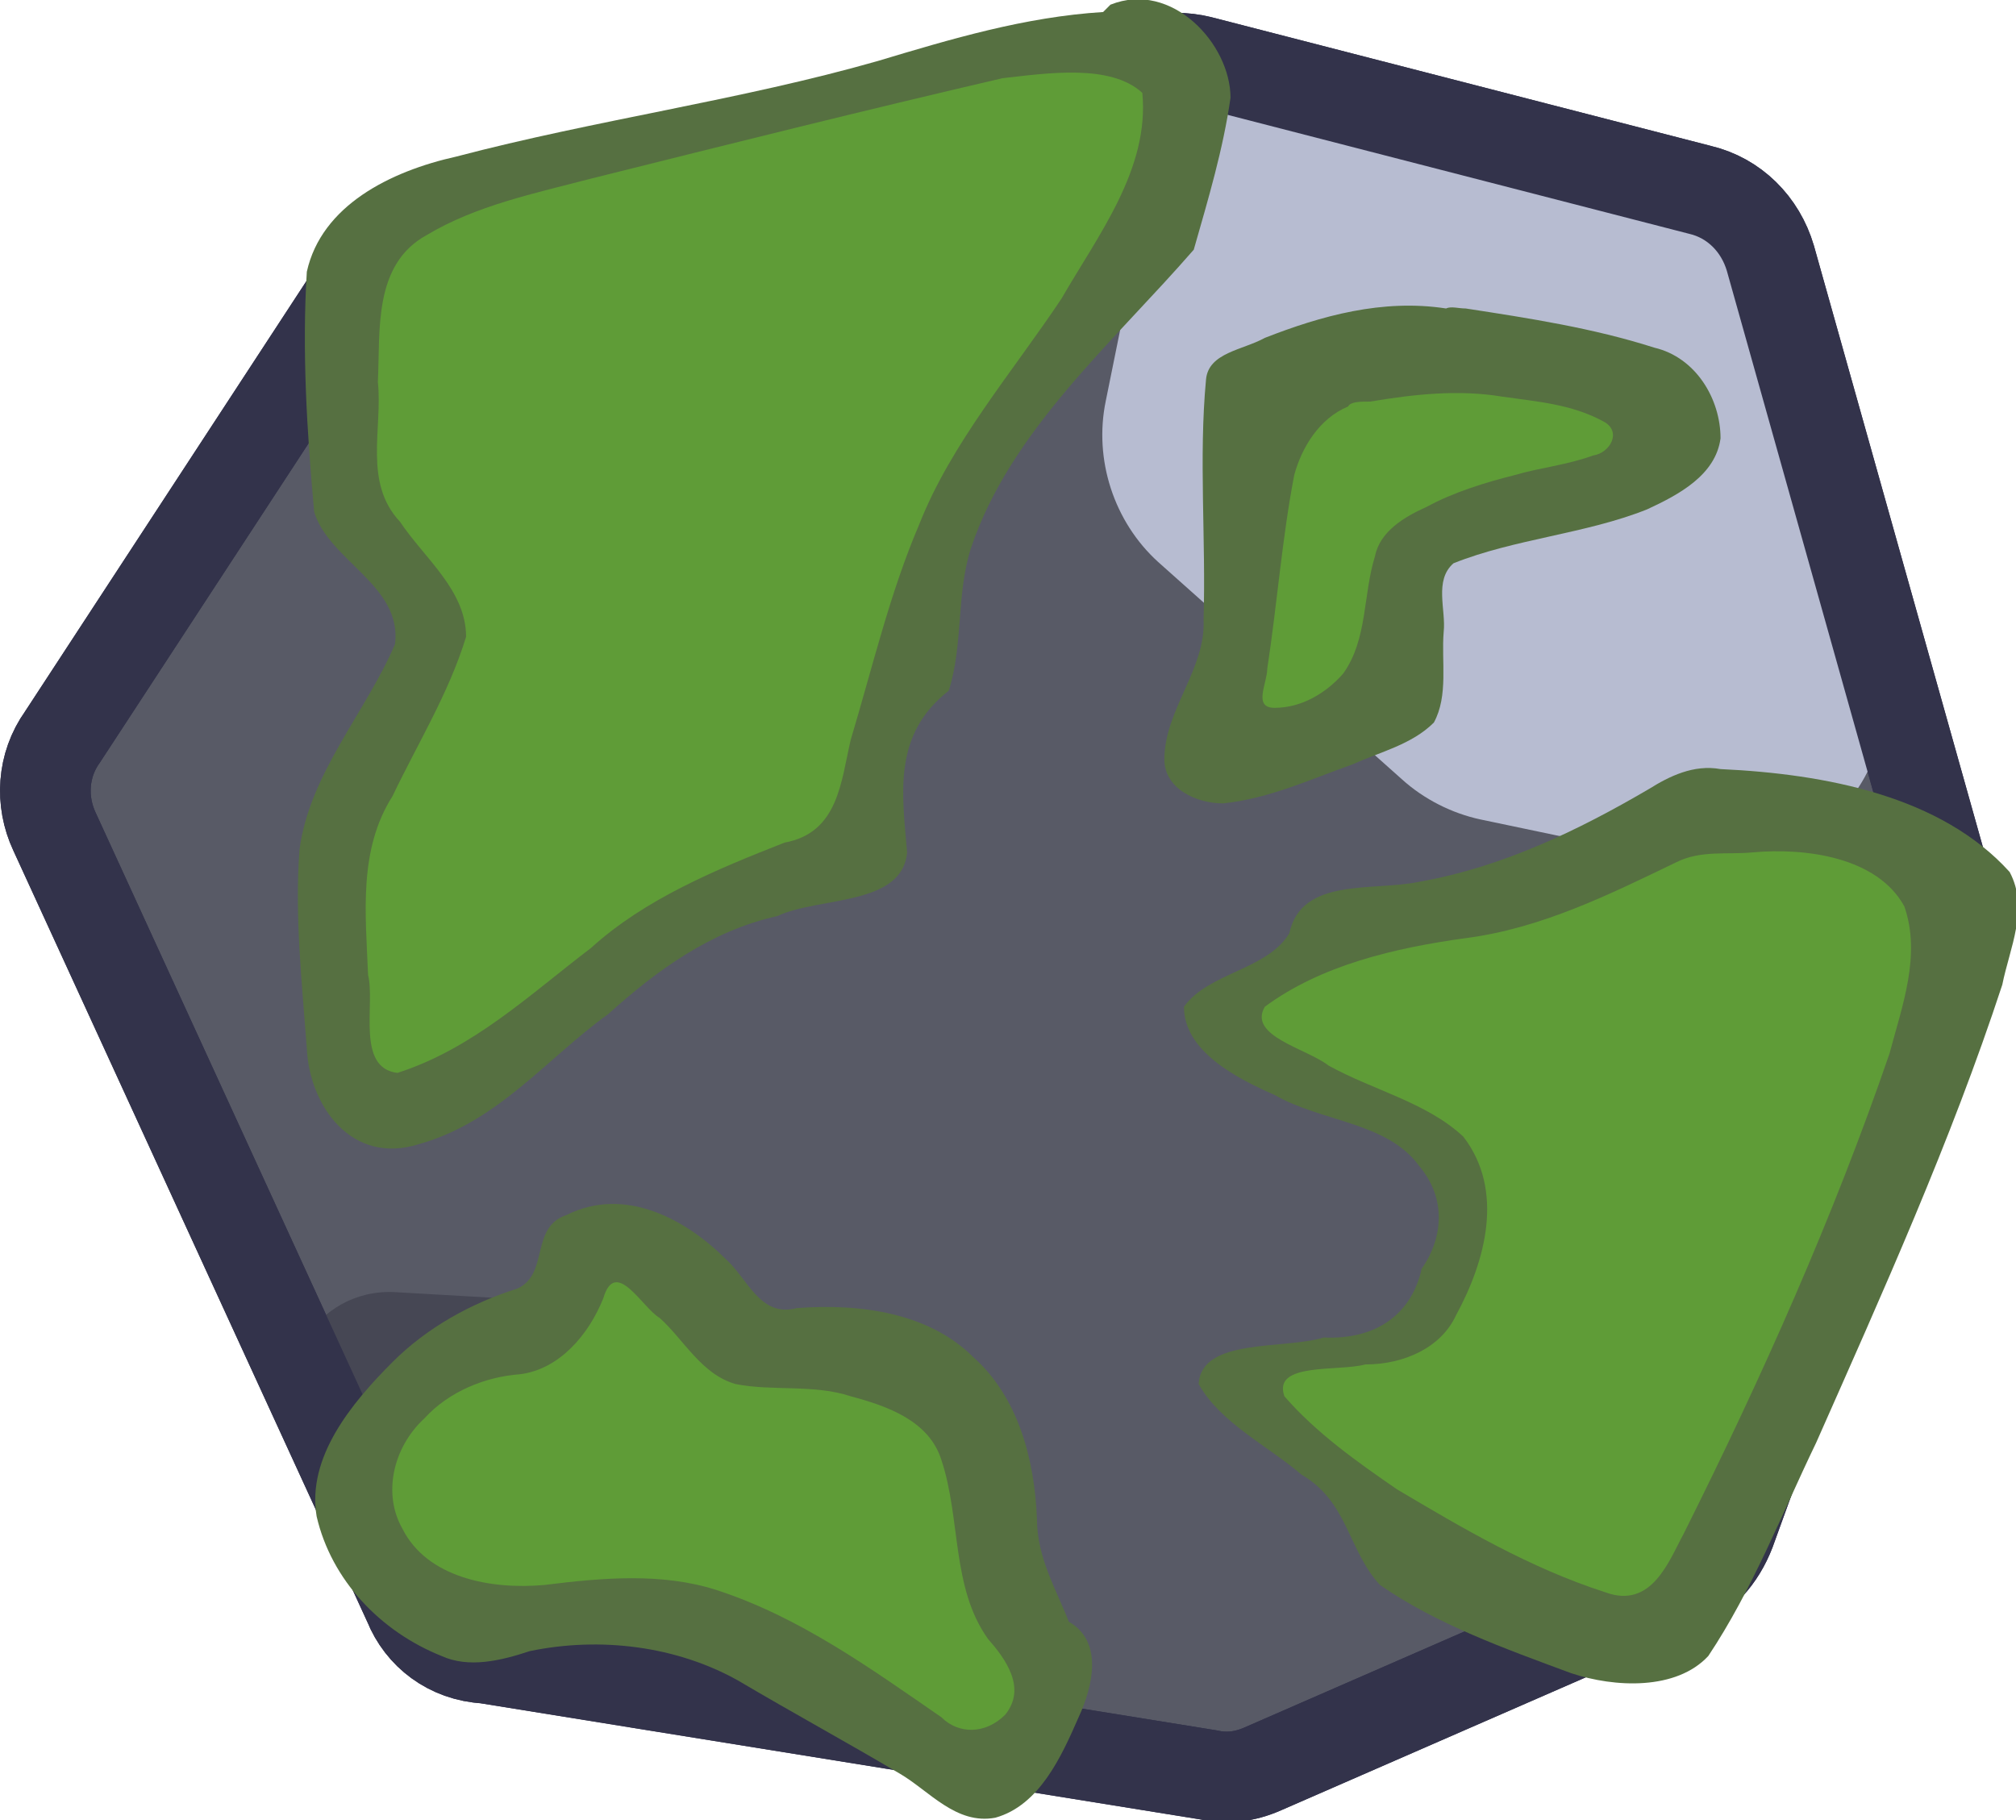 <?xml version="1.0" encoding="UTF-8" standalone="no"?>
<!-- Created with Inkscape (http://www.inkscape.org/) -->

<svg
   width="79.185mm"
   height="71.498mm"
   viewBox="0 0 79.185 71.498"
   version="1.1"
   id="svg1"
   xml:space="preserve"
   inkscape:version="1.3.2 (091e20e, 2023-11-25, custom)"
   sodipodi:docname="river_rock_6.svg"
   xmlns:inkscape="http://www.inkscape.org/namespaces/inkscape"
   xmlns:sodipodi="http://sodipodi.sourceforge.net/DTD/sodipodi-0.dtd"
   xmlns="http://www.w3.org/2000/svg"
   xmlns:svg="http://www.w3.org/2000/svg"><sodipodi:namedview
     id="namedview1"
     pagecolor="#ffffff"
     bordercolor="#000000"
     borderopacity="0.25"
     inkscape:showpageshadow="2"
     inkscape:pageopacity="0.0"
     inkscape:pagecheckerboard="0"
     inkscape:deskcolor="#d1d1d1"
     inkscape:document-units="mm"
     inkscape:zoom="0.83969426"
     inkscape:cx="208.40919"
     inkscape:cy="266.16831"
     inkscape:window-width="1350"
     inkscape:window-height="1237"
     inkscape:window-x="2211"
     inkscape:window-y="386"
     inkscape:window-maximized="0"
     inkscape:current-layer="g22" /><defs
     id="defs1" /><g
     inkscape:label="Layer 1"
     inkscape:groupmode="layer"
     id="layer1"
     transform="translate(-49.902,-78.078)"><g
       id="g22"
       transform="matrix(0.327,0,0,0.327,45.852,104.62)"><g
         id="g3"
         transform="matrix(2.943,0,0,2.943,-63.477,-170.957)"><g
           id="g2724"
           transform="matrix(0.822,0,0,0.821,4.737,33.249)">
	<path
   id="path2572"
   class="st0"
   d="M 45.9,76.4 28.3,38 c -0.7,-1.5 -0.6,-3.3 0.4,-4.7 L 43,11.4 c 0.7,-1 1.7,-1.8 2.9,-2.1 l 36.8,-9.6 c 0.8,-0.2 1.7,-0.2 2.5,0 L 110,6.1 c 1.7,0.4 3,1.7 3.5,3.4 l 8.7,31 c 0.3,1 0.2,2 -0.1,3 l -10.6,29.3 c -0.5,1.3 -1.4,2.3 -2.6,2.8 l -20.6,9 c -0.9,0.4 -1.8,0.5 -2.7,0.3 L 49.7,79.1 C 47.9,79 46.5,77.9 45.9,76.4 Z"
   style="fill:#585a66;stroke:#33334b;stroke-width:4.5;stroke-miterlimit:10" />
	<path
   id="path2153"
   class="st1"
   d="m 53.9,61.4 -8.7,-0.5 c -3.9,-0.2 -6.5,4 -4.5,7.4 l 5.1,8.5 c 0.7,1.2 2,2.1 3.4,2.3 L 67.3,82 c 5.1,0.8 7.8,-5.7 3.7,-8.8 L 56.5,62.4 c -0.7,-0.6 -1.7,-0.9 -2.6,-1 z"
   style="fill:#464754" />
	<path
   id="path2570"
   class="st2"
   d="M 108,5.7 92.5,1.7 C 87.8,0.5 83.1,3.4 82.2,8.2 l -1.7,8.4 c -0.6,2.9 0.4,6 2.6,8 l 12.1,10.8 c 1.1,1 2.5,1.7 3.9,2 l 10,2.1 c 6.2,1.3 11.5,-4.5 9.8,-10.5 L 114,11.5 c -0.8,-2.9 -3.1,-5.1 -6,-5.8 z"
   style="clip-rule:evenodd;fill:#b7bcd1;fill-rule:evenodd" />
	<path
   id="path1666"
   class="st3"
   d="M 45.9,76.4 28.3,38 c -0.7,-1.5 -0.6,-3.3 0.4,-4.7 L 43,11.4 c 0.7,-1 1.7,-1.8 2.9,-2.1 l 36.8,-9.6 c 0.8,-0.2 1.7,-0.2 2.5,0 L 110,6.1 c 1.7,0.4 3,1.7 3.5,3.4 l 8.7,31 c 0.3,1 0.2,2 -0.1,3 l -10.6,29.3 c -0.5,1.3 -1.4,2.3 -2.6,2.8 l -20.6,9 c -0.9,0.4 -1.8,0.5 -2.7,0.3 L 49.7,79.1 C 47.9,79 46.5,77.9 45.9,76.4 Z"
   style="clip-rule:evenodd;fill:none;fill-rule:evenodd;stroke:#33334b;stroke-width:4.5;stroke-linecap:round;stroke-linejoin:round;stroke-miterlimit:10" />
</g><path
           id="path4547"
           class="st4"
           d="m 71.1,30.7 c 2.5,-1 4.9,1.6 4.9,3.8 -0.3,2.1 -0.9,4.1 -1.5,6.2 -3.3,3.8 -7.5,7.4 -9.1,12.2 -0.6,1.9 -0.3,3.9 -0.9,5.8 -2.3,1.8 -1.9,4.2 -1.7,6.6 -0.2,2.2 -3.6,1.8 -5.3,2.6 -2.7,0.6 -4.9,2.2 -6.9,4 -2.5,1.8 -4.5,4.4 -7.7,5.3 -2.8,0.9 -4.5,-1.6 -4.6,-3.9 -0.2,-2.7 -0.5,-5.4 -0.3,-8.1 0.4,-3.1 2.7,-5.6 3.9,-8.4 0.3,-2.4 -2.7,-3.4 -3.3,-5.4 -0.3,-3.3 -0.5,-6.6 -0.3,-9.8 0.6,-2.7 3.4,-4.1 6.1,-4.7 5.7,-1.5 11.6,-2.3 17.2,-3.9 3,-0.9 6,-1.8 9.2,-2 z"
           style="fill:#567041" /><path
           id="path4758"
           class="st5"
           d="m 49.9,37.8 c 5.6,-1.4 11.2,-2.8 16.8,-4.1 1.8,-0.2 4.4,-0.6 5.7,0.6 0.3,3.1 -1.8,5.8 -3.3,8.4 -2,3 -4.5,5.9 -5.8,9.2 -1.2,2.8 -1.9,5.8 -2.8,8.8 -0.4,1.7 -0.5,3.8 -2.7,4.2 -2.8,1.1 -5.7,2.3 -7.9,4.3 -2.5,1.9 -4.8,4.1 -7.9,5.1 -1.7,-0.2 -0.9,-2.8 -1.2,-4 -0.1,-2.5 -0.4,-5.1 1,-7.3 1,-2.1 2.3,-4.2 3,-6.5 0,-1.9 -1.7,-3.2 -2.7,-4.7 -1.5,-1.6 -0.7,-3.8 -0.9,-5.7 0.1,-2.1 -0.2,-4.8 2,-6 2,-1.2 4.4,-1.7 6.7,-2.3 z"
           style="clip-rule:evenodd;fill:#5f9c37;fill-rule:evenodd" /><path
           id="path4052"
           class="st4"
           d="m 85.6,43.1 c 2.6,0.4 5.2,0.8 7.7,1.6 1.7,0.4 2.7,2.1 2.7,3.7 -0.2,1.5 -1.7,2.3 -3,2.9 -2.5,1 -5.4,1.2 -7.9,2.2 -0.8,0.7 -0.3,1.9 -0.4,2.8 -0.1,1.2 0.2,2.6 -0.4,3.7 -0.9,0.9 -2.2,1.2 -3.3,1.7 -1.7,0.6 -3.4,1.4 -5.3,1.6 -1.1,0 -2.4,-0.6 -2.4,-1.8 0,-2 1.7,-3.7 1.6,-5.7 0.1,-3.3 -0.2,-6.6 0.1,-9.8 0.1,-1.1 1.5,-1.2 2.4,-1.7 2.3,-0.9 4.8,-1.6 7.4,-1.2 0.2,-0.1 0.5,0 0.8,0 z"
           style="fill:#567041" /><path
           id="path4194"
           class="st5"
           d="m 81.7,46.9 c 1.8,-0.3 3.6,-0.5 5.4,-0.2 1.4,0.2 2.8,0.3 4.1,1 0.8,0.4 0.3,1.3 -0.4,1.4 -1.1,0.4 -2.2,0.5 -3.2,0.8 -1.2,0.3 -2.5,0.7 -3.6,1.3 -0.9,0.4 -1.9,1 -2.1,2 -0.5,1.6 -0.3,3.4 -1.3,4.8 -0.7,0.8 -1.7,1.4 -2.8,1.4 -0.9,0 -0.3,-1 -0.3,-1.6 0.4,-2.6 0.6,-5.3 1.1,-7.9 0.3,-1.1 1,-2.3 2.2,-2.8 0.1,-0.2 0.5,-0.2 0.9,-0.2 z"
           style="clip-rule:evenodd;fill:#5f9c37;fill-rule:evenodd" /><path
           id="path3135"
           class="st4"
           d="m 96,61.9 c 4.3,0.2 9,1.1 11.8,4.2 0.8,1.5 0,3.1 -0.3,4.6 -2.1,6.4 -4.9,12.6 -7.6,18.7 -1.4,2.9 -2.6,6 -4.4,8.7 -1.3,1.4 -3.8,1.3 -5.6,0.7 -2.7,-1 -5.5,-2 -7.8,-3.6 -1.3,-1.4 -1.3,-3.4 -3.2,-4.5 -1.4,-1.2 -3.3,-2.1 -4.2,-3.7 0.1,-1.9 3.5,-1.4 5.1,-1.9 2.2,0.1 3.6,-1 4,-2.8 0.9,-1.3 1,-2.9 -0.1,-4.2 -1.3,-1.8 -4,-1.8 -5.9,-2.9 -1.6,-0.7 -3.7,-1.8 -3.7,-3.6 1,-1.4 3.4,-1.5 4.3,-3 0.5,-2.3 3.4,-1.7 5.3,-2.1 3.4,-0.6 6.5,-2.1 9.4,-3.8 0.8,-0.5 1.8,-1 2.9,-0.8 z"
           style="fill:#567041" /><path
           id="path3139"
           class="st5"
           d="m 97.3,65.3 c 2.2,-0.2 5.1,0.2 6.2,2.2 0.7,2 -0.1,4.1 -0.6,6 -2.3,6.7 -5.2,13.2 -8.4,19.6 -0.6,1.1 -1.3,3.1 -3.2,2.4 -3.1,-1 -5.8,-2.6 -8.5,-4.2 -1.6,-1.1 -3.3,-2.3 -4.6,-3.8 -0.5,-1.4 2.2,-1 3.3,-1.3 1.6,0 3.1,-0.7 3.7,-2 1.2,-2.2 2,-5.1 0.3,-7.3 C 84,75.5 81.8,75 80,74 c -0.9,-0.7 -3.3,-1.2 -2.6,-2.4 2.3,-1.7 5.3,-2.4 8.2,-2.8 3.1,-0.4 5.9,-1.8 8.6,-3.1 1,-0.5 2.1,-0.3 3.1,-0.4 z"
           style="clip-rule:evenodd;fill:#5f9c37;fill-rule:evenodd" /><path
           id="path2080"
           class="st4"
           d="m 43.8,98.1 c -2.5,-1 -4.5,-3.1 -5.1,-5.7 -0.4,-2.4 1.4,-4.6 3.1,-6.3 1.4,-1.4 3.2,-2.4 5.1,-3 1.3,-0.6 0.5,-2.5 2,-3 2.4,-1.2 4.9,0.2 6.5,1.8 0.9,0.8 1.4,2.4 2.9,2 2.6,-0.2 5.4,0.2 7.2,2 1.8,1.6 2.5,4.1 2.6,6.6 0,1.6 0.8,2.9 1.3,4.2 1.4,0.8 1,2.6 0.4,3.9 -0.7,1.6 -1.6,3.6 -3.4,4.1 -1.6,0.3 -2.7,-1.1 -3.9,-1.8 -2.2,-1.3 -4.4,-2.5 -6.6,-3.8 -2.5,-1.4 -5.6,-1.8 -8.5,-1.2 -1.2,0.4 -2.5,0.7 -3.6,0.2 z"
           style="fill:#567041" /><path
           id="path2291"
           class="st5"
           d="m 64.2,100.6 c -2.9,-2 -5.8,-4.1 -9.2,-5.2 -2.2,-0.7 -4.6,-0.5 -7,-0.2 -2.2,0.2 -4.8,-0.3 -5.8,-2.3 -0.8,-1.4 -0.4,-3.3 0.9,-4.5 1,-1.1 2.5,-1.7 3.9,-1.8 1.6,-0.2 2.8,-1.6 3.4,-3.1 0.5,-1.7 1.6,0.4 2.3,0.8 1,0.9 1.7,2.3 3.1,2.7 1.5,0.3 3.2,0 4.7,0.5 1.5,0.4 3.2,1 3.7,2.6 0.8,2.4 0.4,5.2 1.9,7.3 0.7,0.8 1.6,2 0.7,3.1 -0.8,0.8 -1.9,0.8 -2.6,0.1 z"
           style="clip-rule:evenodd;fill:#5f9c37;fill-rule:evenodd" /></g></g></g><style
     type="text/css"
     id="style1">
	.st0{fill:#585A66;}
	.st1{fill:#464754;}
	.st2{fill:#B7BCD1;}
	.st3{fill:none;stroke:#33334B;stroke-width:4.5;stroke-linecap:round;stroke-linejoin:round;stroke-miterlimit:11.107;}
</style><style
     type="text/css"
     id="style1-2">
	.st0{fill:#585A66;stroke:#33334B;stroke-width:4.5;stroke-miterlimit:10;}
	.st1{fill:#464754;}
	.st2{fill:#B7BCD1;}
	.st3{fill:none;stroke:#33334B;stroke-width:4.5;stroke-miterlimit:10;}
	.st4{fill:#567041;}
	.st5{fill:#5F9C37;}
	.st6{fill:#7ECC51;}
</style><style
     type="text/css"
     id="style1-6">
	.st0{fill:#585A66;}
	.st1{fill:#B7BCD1;}
	.st2{fill-rule:evenodd;clip-rule:evenodd;fill:#1C1C40;}
	.st3{fill-rule:evenodd;clip-rule:evenodd;}
	.st4{fill:#464754;}
	.st5{fill-rule:evenodd;clip-rule:evenodd;fill:#646464;}
	.st6{fill:none;stroke:#33334B;stroke-width:4.5;stroke-linecap:round;stroke-linejoin:round;stroke-miterlimit:11.107;}
</style><style
     type="text/css"
     id="style1-8">
	.st0{fill:#585A66;}
	.st1{fill:#464754;}
	.st2{fill:#B7BCD1;}
	.st3{fill:none;stroke:#33334B;stroke-width:4.5;stroke-linecap:round;stroke-linejoin:round;stroke-miterlimit:11.107;}
</style><style
     type="text/css"
     id="style1-89">
	.st0{fill:#585A66;}
	.st1{fill:#464754;}
	.st2{fill:#B7BCD1;}
	.st3{fill:none;stroke:#33334B;stroke-width:4.5;stroke-linecap:round;stroke-linejoin:round;stroke-miterlimit:11.107;}
</style><style
     type="text/css"
     id="style1-5">
	.st0{fill:#585A66;stroke:#33334B;stroke-width:4.5;stroke-miterlimit:10;}
	.st1{fill:#464754;}
	.st2{fill:#B7BCD1;}
	.st3{fill:none;stroke:#33334B;stroke-width:4.5;stroke-linecap:round;stroke-linejoin:round;stroke-miterlimit:11.107;}
</style><style
     type="text/css"
     id="style1-7">
	.st0{fill:#585A66;}
	.st1{fill:#464754;}
	.st2{fill:#B7BCD1;}
	.st3{fill:none;stroke:#33334B;stroke-width:4.5;stroke-linecap:round;stroke-linejoin:round;stroke-miterlimit:11.107;}
</style><style
     type="text/css"
     id="style1-25">
	.st0{fill:#585A66;stroke:#33334B;stroke-width:4.5;stroke-miterlimit:10;}
	.st1{fill:#464754;}
	.st2{fill:#B7BCD1;}
	.st3{fill:none;stroke:#33334B;stroke-width:4.5;stroke-miterlimit:10;}
	.st4{fill:#567041;}
	.st5{fill:#5F9C37;}
	.st6{fill:#7ECC51;}
</style><style
     type="text/css"
     id="style1-4">
	.st0{fill:#585A66;}
	.st1{fill:#464754;}
	.st2{fill:#B7BCD1;}
	.st3{fill:none;stroke:#33334B;stroke-width:4.5;stroke-linecap:round;stroke-linejoin:round;stroke-miterlimit:11.107;}
</style><style
     type="text/css"
     id="style1-2-0">
	.st0{fill:#585A66;stroke:#33334B;stroke-width:4.5;stroke-miterlimit:10;}
	.st1{fill:#464754;}
	.st2{fill:#B7BCD1;}
	.st3{fill:none;stroke:#33334B;stroke-width:4.5;stroke-miterlimit:10;}
	.st4{fill:#567041;}
	.st5{fill:#5F9C37;}
	.st6{fill:#7ECC51;}
</style><style
     type="text/css"
     id="style1-6-0">
	.st0{fill:#585A66;}
	.st1{fill:#B7BCD1;}
	.st2{fill-rule:evenodd;clip-rule:evenodd;fill:#1C1C40;}
	.st3{fill-rule:evenodd;clip-rule:evenodd;}
	.st4{fill:#464754;}
	.st5{fill-rule:evenodd;clip-rule:evenodd;fill:#646464;}
	.st6{fill:none;stroke:#33334B;stroke-width:4.5;stroke-linecap:round;stroke-linejoin:round;stroke-miterlimit:11.107;}
</style><style
     type="text/css"
     id="style1-8-3">
	.st0{fill:#585A66;}
	.st1{fill:#464754;}
	.st2{fill:#B7BCD1;}
	.st3{fill:none;stroke:#33334B;stroke-width:4.5;stroke-linecap:round;stroke-linejoin:round;stroke-miterlimit:11.107;}
</style><style
     type="text/css"
     id="style1-89-0">
	.st0{fill:#585A66;}
	.st1{fill:#464754;}
	.st2{fill:#B7BCD1;}
	.st3{fill:none;stroke:#33334B;stroke-width:4.5;stroke-linecap:round;stroke-linejoin:round;stroke-miterlimit:11.107;}
</style><style
     type="text/css"
     id="style1-5-0">
	.st0{fill:#585A66;stroke:#33334B;stroke-width:4.5;stroke-miterlimit:10;}
	.st1{fill:#464754;}
	.st2{fill:#B7BCD1;}
	.st3{fill:none;stroke:#33334B;stroke-width:4.5;stroke-linecap:round;stroke-linejoin:round;stroke-miterlimit:11.107;}
</style><style
     type="text/css"
     id="style1-7-5">
	.st0{fill:#585A66;}
	.st1{fill:#464754;}
	.st2{fill:#B7BCD1;}
	.st3{fill:none;stroke:#33334B;stroke-width:4.5;stroke-linecap:round;stroke-linejoin:round;stroke-miterlimit:11.107;}
</style><style
     type="text/css"
     id="style1-45">
	.st0{fill:#585A66;}
	.st1{fill:#464754;}
	.st2{fill:#B7BCD1;}
	.st3{fill:none;stroke:#33334B;stroke-width:4.5;stroke-linecap:round;stroke-linejoin:round;stroke-miterlimit:11.107;}
</style><style
     type="text/css"
     id="style1-2-2">
	.st0{fill:#585A66;stroke:#33334B;stroke-width:4.5;stroke-miterlimit:10;}
	.st1{fill:#464754;}
	.st2{fill:#B7BCD1;}
	.st3{fill:none;stroke:#33334B;stroke-width:4.5;stroke-miterlimit:10;}
	.st4{fill:#567041;}
	.st5{fill:#5F9C37;}
	.st6{fill:#7ECC51;}
</style><style
     type="text/css"
     id="style1-6-3">
	.st0{fill:#585A66;}
	.st1{fill:#B7BCD1;}
	.st2{fill-rule:evenodd;clip-rule:evenodd;fill:#1C1C40;}
	.st3{fill-rule:evenodd;clip-rule:evenodd;}
	.st4{fill:#464754;}
	.st5{fill-rule:evenodd;clip-rule:evenodd;fill:#646464;}
	.st6{fill:none;stroke:#33334B;stroke-width:4.5;stroke-linecap:round;stroke-linejoin:round;stroke-miterlimit:11.107;}
</style><style
     type="text/css"
     id="style1-8-1">
	.st0{fill:#585A66;}
	.st1{fill:#464754;}
	.st2{fill:#B7BCD1;}
	.st3{fill:none;stroke:#33334B;stroke-width:4.5;stroke-linecap:round;stroke-linejoin:round;stroke-miterlimit:11.107;}
</style><style
     type="text/css"
     id="style1-89-7">
	.st0{fill:#585A66;}
	.st1{fill:#464754;}
	.st2{fill:#B7BCD1;}
	.st3{fill:none;stroke:#33334B;stroke-width:4.5;stroke-linecap:round;stroke-linejoin:round;stroke-miterlimit:11.107;}
</style><style
     type="text/css"
     id="style1-5-9">
	.st0{fill:#585A66;stroke:#33334B;stroke-width:4.5;stroke-miterlimit:10;}
	.st1{fill:#464754;}
	.st2{fill:#B7BCD1;}
	.st3{fill:none;stroke:#33334B;stroke-width:4.5;stroke-linecap:round;stroke-linejoin:round;stroke-miterlimit:11.107;}
</style><style
     type="text/css"
     id="style1-51">
	.st0{fill:#585A66;}
	.st1{fill:#464754;}
	.st2{fill:#B7BCD1;}
	.st3{fill:none;stroke:#33334B;stroke-width:4.5;stroke-linecap:round;stroke-linejoin:round;stroke-miterlimit:11.107;}
</style><style
     type="text/css"
     id="style1-2-9">
	.st0{fill:#585A66;stroke:#33334B;stroke-width:4.5;stroke-miterlimit:10;}
	.st1{fill:#464754;}
	.st2{fill:#B7BCD1;}
	.st3{fill:none;stroke:#33334B;stroke-width:4.5;stroke-miterlimit:10;}
	.st4{fill:#567041;}
	.st5{fill:#5F9C37;}
	.st6{fill:#7ECC51;}
</style><style
     type="text/css"
     id="style1-6-7">
	.st0{fill:#585A66;}
	.st1{fill:#B7BCD1;}
	.st2{fill-rule:evenodd;clip-rule:evenodd;fill:#1C1C40;}
	.st3{fill-rule:evenodd;clip-rule:evenodd;}
	.st4{fill:#464754;}
	.st5{fill-rule:evenodd;clip-rule:evenodd;fill:#646464;}
	.st6{fill:none;stroke:#33334B;stroke-width:4.5;stroke-linecap:round;stroke-linejoin:round;stroke-miterlimit:11.107;}
</style><style
     type="text/css"
     id="style1-8-6">
	.st0{fill:#585A66;}
	.st1{fill:#464754;}
	.st2{fill:#B7BCD1;}
	.st3{fill:none;stroke:#33334B;stroke-width:4.5;stroke-linecap:round;stroke-linejoin:round;stroke-miterlimit:11.107;}
</style><style
     type="text/css"
     id="style1-89-9">
	.st0{fill:#585A66;}
	.st1{fill:#464754;}
	.st2{fill:#B7BCD1;}
	.st3{fill:none;stroke:#33334B;stroke-width:4.5;stroke-linecap:round;stroke-linejoin:round;stroke-miterlimit:11.107;}
</style><style
     type="text/css"
     id="style1-41">
	.st0{fill:#585A66;}
	.st1{fill:#464754;}
	.st2{fill:#B7BCD1;}
	.st3{fill:none;stroke:#33334B;stroke-width:4.5;stroke-linecap:round;stroke-linejoin:round;stroke-miterlimit:11.107;}
</style><style
     type="text/css"
     id="style1-2-04">
	.st0{fill:#585A66;stroke:#33334B;stroke-width:4.5;stroke-miterlimit:10;}
	.st1{fill:#464754;}
	.st2{fill:#B7BCD1;}
	.st3{fill:none;stroke:#33334B;stroke-width:4.5;stroke-miterlimit:10;}
	.st4{fill:#567041;}
	.st5{fill:#5F9C37;}
	.st6{fill:#7ECC51;}
</style><style
     type="text/css"
     id="style1-24">
	.st0{fill:#585A66;}
	.st1{fill:#464754;}
	.st2{fill:#B7BCD1;}
	.st3{fill:none;stroke:#33334B;stroke-width:4.5;stroke-linecap:round;stroke-linejoin:round;stroke-miterlimit:11.107;}
</style><style
     type="text/css"
     id="style1-2-5">
	.st0{fill:#585A66;stroke:#33334B;stroke-width:4.5;stroke-miterlimit:10;}
	.st1{fill:#464754;}
	.st2{fill:#B7BCD1;}
	.st3{fill:none;stroke:#33334B;stroke-width:4.5;stroke-miterlimit:10;}
	.st4{fill:#567041;}
	.st5{fill:#5F9C37;}
	.st6{fill:#7ECC51;}
</style><style
     type="text/css"
     id="style1-6-8">
	.st0{fill:#585A66;}
	.st1{fill:#B7BCD1;}
	.st2{fill-rule:evenodd;clip-rule:evenodd;fill:#1C1C40;}
	.st3{fill-rule:evenodd;clip-rule:evenodd;}
	.st4{fill:#464754;}
	.st5{fill-rule:evenodd;clip-rule:evenodd;fill:#646464;}
	.st6{fill:none;stroke:#33334B;stroke-width:4.5;stroke-linecap:round;stroke-linejoin:round;stroke-miterlimit:11.107;}
</style><style
     type="text/css"
     id="style1-8-9">
	.st0{fill:#585A66;}
	.st1{fill:#464754;}
	.st2{fill:#B7BCD1;}
	.st3{fill:none;stroke:#33334B;stroke-width:4.5;stroke-linecap:round;stroke-linejoin:round;stroke-miterlimit:11.107;}
</style><style
     type="text/css"
     id="style1-23">
	.st0{fill:#585A66;}
	.st1{fill:#464754;}
	.st2{fill:#B7BCD1;}
	.st3{fill:none;stroke:#33334B;stroke-width:4.5;stroke-linecap:round;stroke-linejoin:round;stroke-miterlimit:11.107;}
</style><style
     type="text/css"
     id="style1-2-20">
	.st0{fill:#585A66;stroke:#33334B;stroke-width:4.5;stroke-miterlimit:10;}
	.st1{fill:#464754;}
	.st2{fill:#B7BCD1;}
	.st3{fill:none;stroke:#33334B;stroke-width:4.5;stroke-miterlimit:10;}
	.st4{fill:#567041;}
	.st5{fill:#5F9C37;}
	.st6{fill:#7ECC51;}
</style><style
     type="text/css"
     id="style1-6-2">
	.st0{fill:#585A66;}
	.st1{fill:#B7BCD1;}
	.st2{fill-rule:evenodd;clip-rule:evenodd;fill:#1C1C40;}
	.st3{fill-rule:evenodd;clip-rule:evenodd;}
	.st4{fill:#464754;}
	.st5{fill-rule:evenodd;clip-rule:evenodd;fill:#646464;}
	.st6{fill:none;stroke:#33334B;stroke-width:4.5;stroke-linecap:round;stroke-linejoin:round;stroke-miterlimit:11.107;}
</style><style
     type="text/css"
     id="style1-52">
	.st0{fill:#585A66;}
	.st1{fill:#464754;}
	.st2{fill:#B7BCD1;}
	.st3{fill:none;stroke:#33334B;stroke-width:4.5;stroke-linecap:round;stroke-linejoin:round;stroke-miterlimit:11.107;}
</style><style
     type="text/css"
     id="style1-2-3">
	.st0{fill:#585A66;stroke:#33334B;stroke-width:4.5;stroke-miterlimit:10;}
	.st1{fill:#464754;}
	.st2{fill:#B7BCD1;}
	.st3{fill:none;stroke:#33334B;stroke-width:4.5;stroke-miterlimit:10;}
	.st4{fill:#567041;}
	.st5{fill:#5F9C37;}
	.st6{fill:#7ECC51;}
</style><style
     type="text/css"
     id="style1-6-02">
	.st0{fill:#585A66;}
	.st1{fill:#B7BCD1;}
	.st2{fill-rule:evenodd;clip-rule:evenodd;fill:#1C1C40;}
	.st3{fill-rule:evenodd;clip-rule:evenodd;}
	.st4{fill:#464754;}
	.st5{fill-rule:evenodd;clip-rule:evenodd;fill:#646464;}
	.st6{fill:none;stroke:#33334B;stroke-width:4.5;stroke-linecap:round;stroke-linejoin:round;stroke-miterlimit:11.107;}
</style><style
     type="text/css"
     id="style1-8-31">
	.st0{fill:#585A66;}
	.st1{fill:#464754;}
	.st2{fill:#B7BCD1;}
	.st3{fill:none;stroke:#33334B;stroke-width:4.5;stroke-linecap:round;stroke-linejoin:round;stroke-miterlimit:11.107;}
</style><style
     type="text/css"
     id="style1-89-8">
	.st0{fill:#585A66;}
	.st1{fill:#464754;}
	.st2{fill:#B7BCD1;}
	.st3{fill:none;stroke:#33334B;stroke-width:4.5;stroke-linecap:round;stroke-linejoin:round;stroke-miterlimit:11.107;}
</style><style
     type="text/css"
     id="style1-5-2">
	.st0{fill:#585A66;stroke:#33334B;stroke-width:4.5;stroke-miterlimit:10;}
	.st1{fill:#464754;}
	.st2{fill:#B7BCD1;}
	.st3{fill:none;stroke:#33334B;stroke-width:4.5;stroke-linecap:round;stroke-linejoin:round;stroke-miterlimit:11.107;}
</style><style
     type="text/css"
     id="style1-7-0">
	.st0{fill:#585A66;}
	.st1{fill:#464754;}
	.st2{fill:#B7BCD1;}
	.st3{fill:none;stroke:#33334B;stroke-width:4.5;stroke-linecap:round;stroke-linejoin:round;stroke-miterlimit:11.107;}
</style><style
     type="text/css"
     id="style1-25-1">
	.st0{fill:#585A66;stroke:#33334B;stroke-width:4.5;stroke-miterlimit:10;}
	.st1{fill:#464754;}
	.st2{fill:#B7BCD1;}
	.st3{fill:none;stroke:#33334B;stroke-width:4.5;stroke-miterlimit:10;}
	.st4{fill:#567041;}
	.st5{fill:#5F9C37;}
	.st6{fill:#7ECC51;}
</style></svg>
